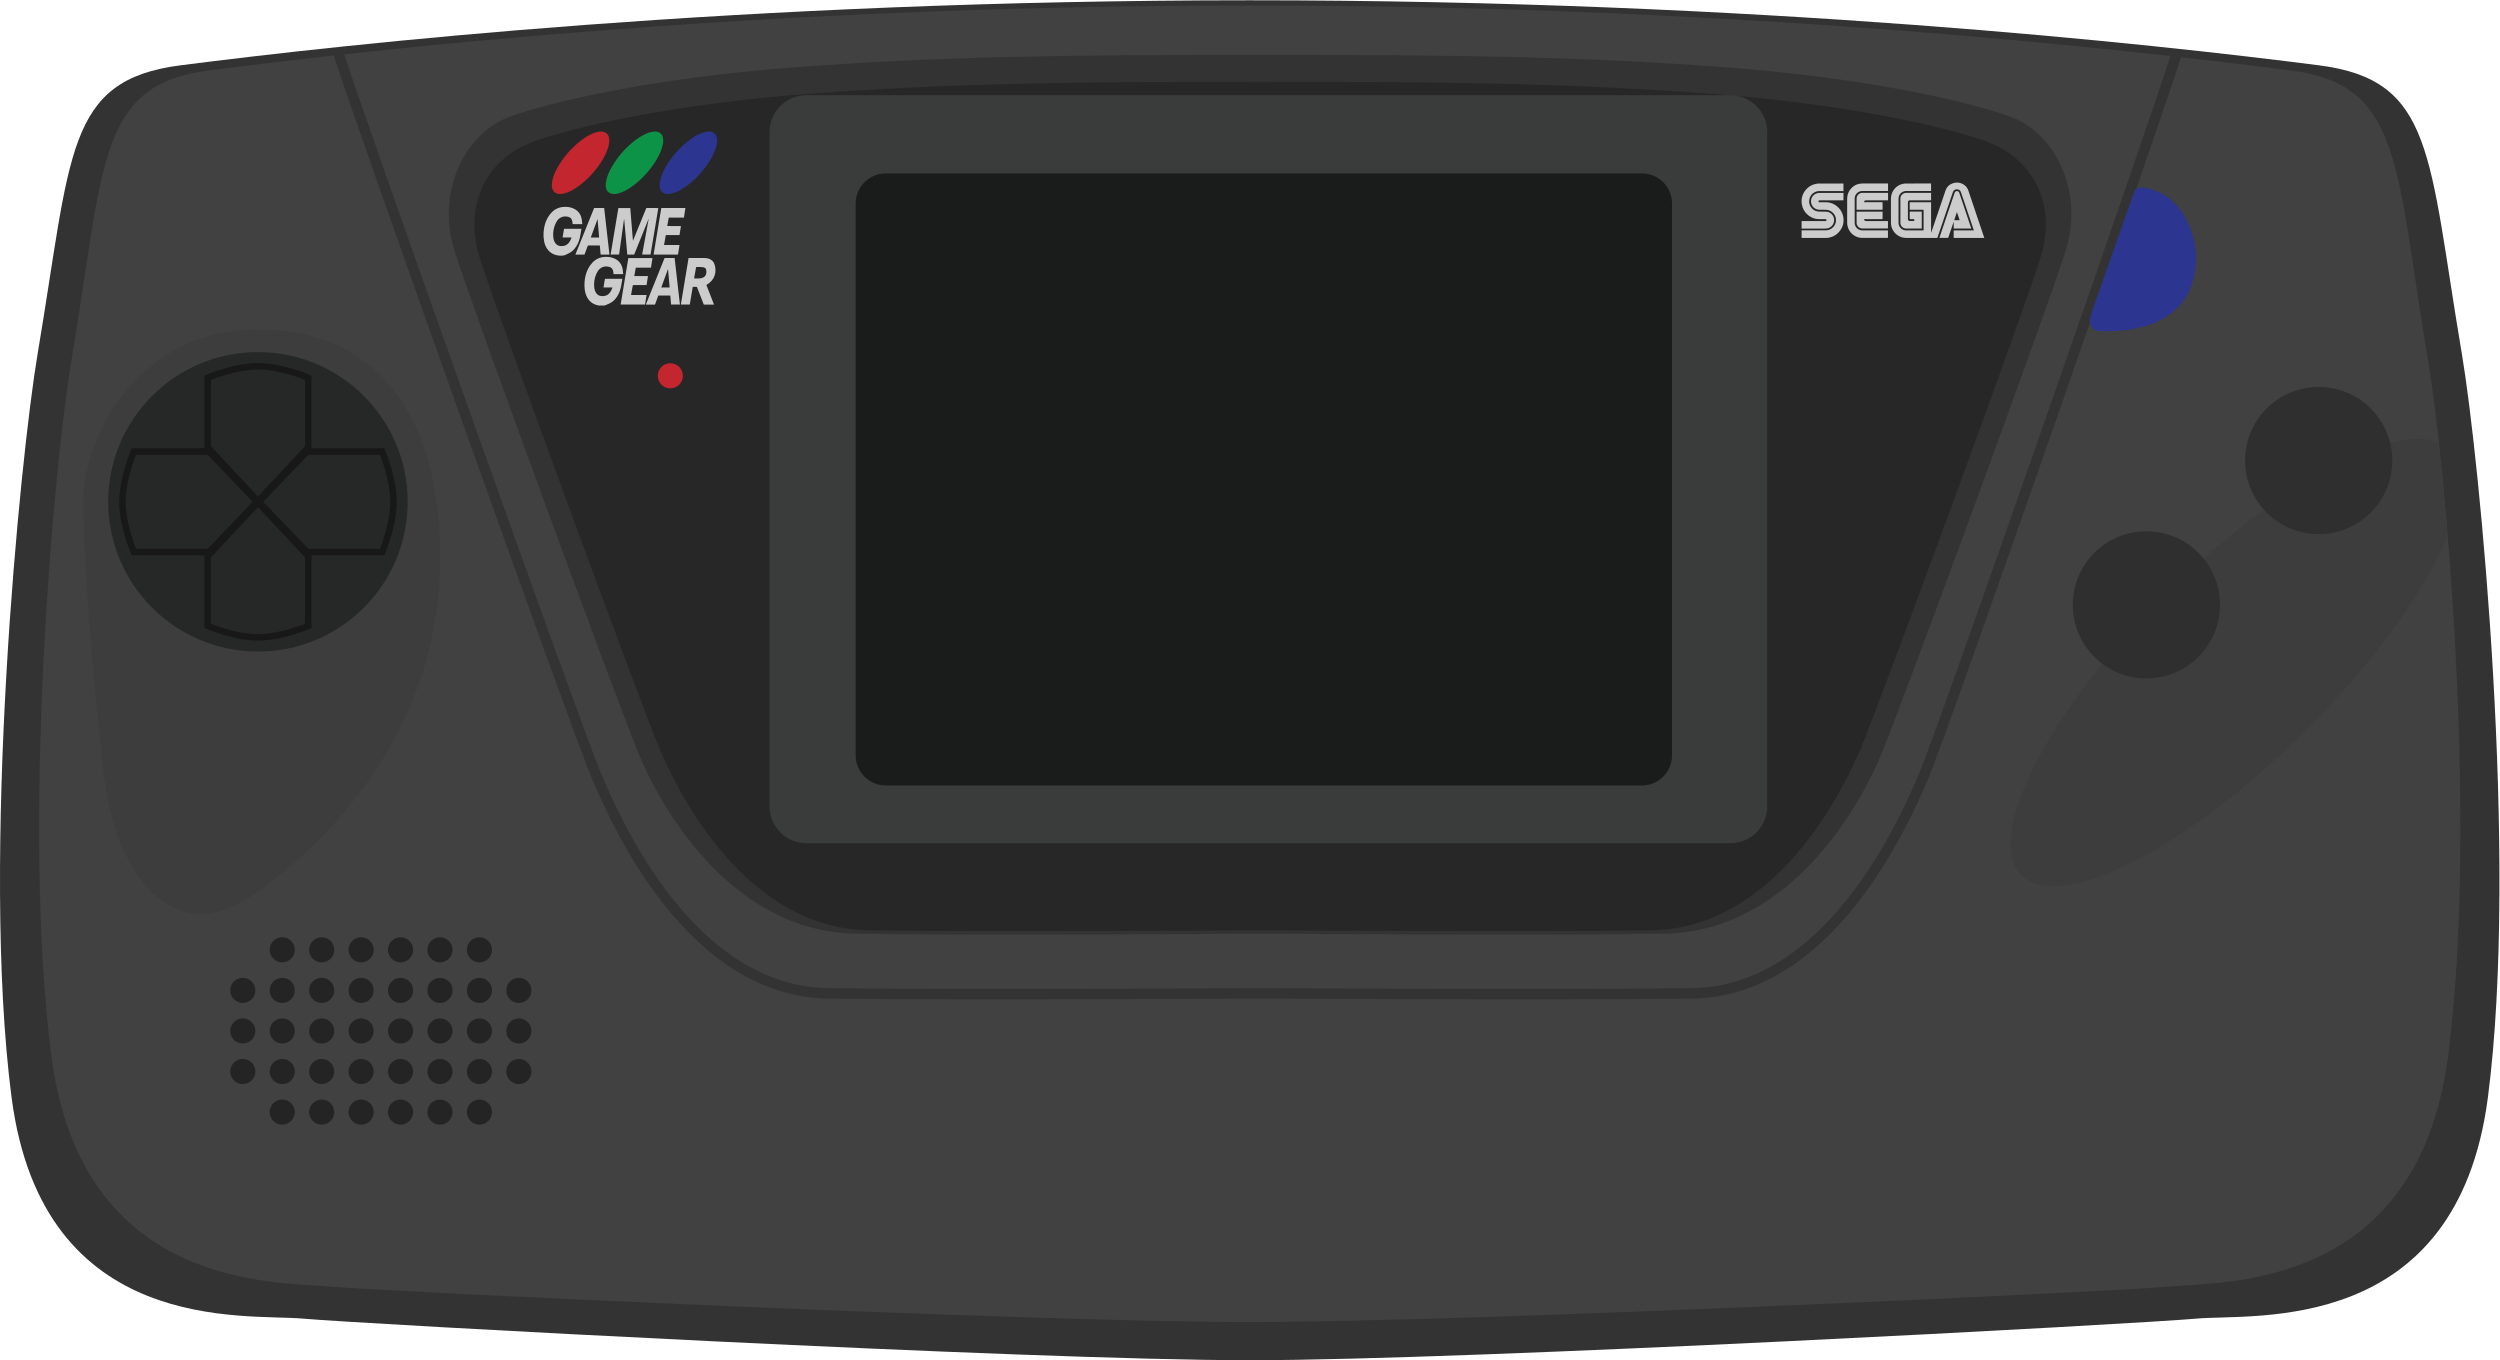<svg height="217.635" width="400" xmlns="http://www.w3.org/2000/svg" xmlns:xlink="http://www.w3.org/1999/xlink"><clipPath id="a"><path d="m0 216.722h398.322v-216.722h-398.322z"/></clipPath><g clip-path="url(#a)" transform="matrix(1.004 0 0 -1.004 0 217.635)"><path d="m199.228 0c35.223 0 141.719 5.802 150.835 6.631 9.117.828 41.439-2.902 46.411 35.221 4.973 38.124-1.363 102.042-4.144 118.515-5.387 31.907-4.42 43.648-22.791 45.996-26.463 3.382-89.092 10.359-170.446 10.359h.135c-81.354 0-143.983-6.977-170.446-10.359-18.371-2.348-17.404-14.089-22.791-45.996-2.781-16.473-9.116-80.391-4.144-118.515 4.973-38.123 37.294-34.393 46.411-35.221 9.116-.829 115.613-6.631 150.835-6.631z" fill="#333"/><path d="m199.228 6.078c34.27 0 137.687 4.856 146.556 5.664 8.87.805 39.501-.42 44.339 36.672s-.447 94.658-3.152 110.683c-5.243 31.045-3.978 44.152-21.852 46.437-25.748 3.291-86.873 10.359-166.026 10.359h.135c-79.153 0-140.278-7.068-166.026-10.359-17.873-2.285-16.61-15.392-21.852-46.437-2.705-16.025-7.99-73.591-3.152-110.683 4.838-37.092 35.469-35.867 44.339-36.672 8.87-.808 112.287-5.664 146.556-5.664h.135z" fill="#404140"/><path d="m202.393 67.959s42.265-.277 62.708 0c20.442.275 31.493 20.994 34.531 28.178 3.039 7.181 26.521 70.997 29.559 80.666 3.039 9.669-1.933 18.785-8.564 21.272-6.629 2.486-23.481 6.353-46.134 8.011s-41.438 1.934-72.1 1.934h-3.165c-30.662 0-49.447-.276-72.101-1.934-22.652-1.658-39.504-5.525-46.134-8.011-6.63-2.487-11.602-11.603-8.563-21.272 3.038-9.669 26.52-73.485 29.559-80.666 3.038-7.184 14.089-27.903 34.532-28.178 20.442-.277 62.707 0 62.707 0z" fill="#333"/><path d="m53.842 208.552c3.253-10.351 37.926-107.673 41.179-115.363 3.253-7.687 15.082-34.426 36.966-34.722 21.884-.295 67.129 0 67.129 0h3.389s45.244-.295 67.128 0c21.885.296 33.714 27.035 36.967 34.722 3.253 7.69 36.967 104.481 40.22 114.831" fill="none" stroke="#333" stroke-miterlimit="10" stroke-width="1.658"/><path d="m202.343 68.508s40.933-.268 60.731 0 30.499 21.99 33.443 28.947c2.943 6.955 25.684 68.758 28.627 78.123 2.944 9.364-1.872 16.121-8.294 18.529-6.421 2.407-22.741 6.153-44.68 7.758-21.938 1.605-40.132 1.873-69.827 1.873h-3.064c-29.696 0-47.889-.268-69.828-1.873-21.938-1.605-38.259-5.351-44.68-7.758-6.421-2.408-11.237-9.165-8.294-18.529 2.943-9.365 25.685-71.168 28.628-78.123 2.942-6.957 13.644-28.679 33.443-28.947 19.798-.268 60.731 0 60.731 0z" fill="#272727"/><path d="m281.627 88.264c0-3.243-2.629-5.873-5.873-5.873h-147.241c-3.244 0-5.873 2.63-5.873 5.873v107.46c0 3.244 2.629 5.873 5.873 5.873h147.241c3.244 0 5.873-2.629 5.873-5.873z" fill="#3a3b3b"/><path d="m266.456 96.397c0-2.654-2.152-4.805-4.805-4.805h-120.484c-2.655 0-4.807 2.151-4.807 4.805v87.932c0 2.654 2.152 4.807 4.807 4.807h120.484c2.653 0 4.805-2.153 4.805-4.807z" fill="#1a1b1b"/><path d="m40.696 58.938c0-1.105-.896-2.002-2.003-2.002-1.106 0-2.002.897-2.002 2.002 0 1.107.896 2.004 2.002 2.004 1.107 0 2.003-.897 2.003-2.004m0-6.465c0-1.105-.896-2.003-2.003-2.003-1.106 0-2.002.898-2.002 2.003s.896 2.002 2.002 2.002c1.107 0 2.003-.897 2.003-2.002m0-6.465c0-1.105-.896-2.003-2.003-2.003-1.106 0-2.002.898-2.002 2.003s.896 2.003 2.002 2.003c1.107 0 2.003-.898 2.003-2.003m6.285 19.396c0-1.107-.897-2.004-2.003-2.004-1.105 0-2.002.897-2.002 2.004 0 1.105.897 2.002 2.002 2.002 1.106 0 2.003-.897 2.003-2.002m0-6.467c0-1.105-.897-2.002-2.003-2.002-1.105 0-2.002.897-2.002 2.002 0 1.107.897 2.004 2.002 2.004 1.106 0 2.003-.897 2.003-2.004m0-6.465c0-1.105-.897-2.003-2.003-2.003-1.105 0-2.002.898-2.002 2.003s.897 2.002 2.002 2.002c1.106 0 2.003-.897 2.003-2.002m0-6.465c0-1.105-.897-2.003-2.003-2.003-1.105 0-2.002.898-2.002 2.003s.897 2.003 2.002 2.003c1.106 0 2.003-.898 2.003-2.003m0-6.466c0-1.107-.897-2.003-2.003-2.003-1.105 0-2.002.896-2.002 2.003 0 1.106.897 2.003 2.002 2.003 1.106 0 2.003-.897 2.003-2.003m6.285 25.862c0-1.107-.896-2.004-2.003-2.004-1.105 0-2.002.897-2.002 2.004 0 1.105.897 2.002 2.002 2.002 1.107 0 2.003-.897 2.003-2.002m0-6.467c0-1.105-.896-2.002-2.003-2.002-1.105 0-2.002.897-2.002 2.002 0 1.107.897 2.004 2.002 2.004 1.107 0 2.003-.897 2.003-2.004m0-6.465c0-1.105-.896-2.003-2.003-2.003-1.105 0-2.002.898-2.002 2.003s.897 2.002 2.002 2.002c1.107 0 2.003-.897 2.003-2.002m0-6.465c0-1.105-.896-2.003-2.003-2.003-1.105 0-2.002.898-2.002 2.003s.897 2.003 2.002 2.003c1.107 0 2.003-.898 2.003-2.003m0-6.466c0-1.107-.896-2.003-2.003-2.003-1.105 0-2.002.896-2.002 2.003 0 1.106.897 2.003 2.002 2.003 1.107 0 2.003-.897 2.003-2.003m6.285 25.862c0-1.107-.896-2.004-2.002-2.004s-2.003.897-2.003 2.004c0 1.105.897 2.002 2.003 2.002s2.002-.897 2.002-2.002m0-6.467c0-1.105-.896-2.002-2.002-2.002s-2.003.897-2.003 2.002c0 1.107.897 2.004 2.003 2.004s2.002-.897 2.002-2.004m0-6.465c0-1.105-.896-2.003-2.002-2.003s-2.003.898-2.003 2.003.897 2.002 2.003 2.002 2.002-.897 2.002-2.002m0-6.465c0-1.105-.896-2.003-2.002-2.003s-2.003.898-2.003 2.003.897 2.003 2.003 2.003 2.002-.898 2.002-2.003m0-6.466c0-1.107-.896-2.003-2.002-2.003s-2.003.896-2.003 2.003c0 1.106.897 2.003 2.003 2.003s2.002-.897 2.002-2.003m6.285 25.862c0-1.107-.897-2.004-2.002-2.004-1.106 0-2.003.897-2.003 2.004 0 1.105.897 2.002 2.003 2.002 1.105 0 2.002-.897 2.002-2.002m0-6.467c0-1.105-.897-2.002-2.002-2.002-1.106 0-2.003.897-2.003 2.002 0 1.107.897 2.004 2.003 2.004 1.105 0 2.002-.897 2.002-2.004m0-6.465c0-1.105-.897-2.003-2.002-2.003-1.106 0-2.003.898-2.003 2.003s.897 2.002 2.003 2.002c1.105 0 2.002-.897 2.002-2.002m0-6.465c0-1.105-.897-2.003-2.002-2.003-1.106 0-2.003.898-2.003 2.003s.897 2.003 2.003 2.003c1.105 0 2.002-.898 2.002-2.003m0-6.466c0-1.107-.897-2.003-2.002-2.003-1.106 0-2.003.896-2.003 2.003 0 1.106.897 2.003 2.003 2.003 1.105 0 2.002-.897 2.002-2.003m6.286 25.862c0-1.107-.897-2.004-2.003-2.004s-2.003.897-2.003 2.004c0 1.105.897 2.002 2.003 2.002s2.003-.897 2.003-2.002m0-6.467c0-1.105-.897-2.002-2.003-2.002s-2.003.897-2.003 2.002c0 1.107.897 2.004 2.003 2.004s2.003-.897 2.003-2.004m0-6.465c0-1.105-.897-2.003-2.003-2.003s-2.003.898-2.003 2.003.897 2.002 2.003 2.002 2.003-.897 2.003-2.002m0-6.465c0-1.105-.897-2.003-2.003-2.003s-2.003.898-2.003 2.003.897 2.003 2.003 2.003 2.003-.898 2.003-2.003m0-6.466c0-1.107-.897-2.003-2.003-2.003s-2.003.896-2.003 2.003c0 1.106.897 2.003 2.003 2.003s2.003-.897 2.003-2.003m6.285 25.862c0-1.107-.897-2.004-2.003-2.004s-2.003.897-2.003 2.004c0 1.105.897 2.002 2.003 2.002s2.003-.897 2.003-2.002m0-6.467c0-1.105-.897-2.002-2.003-2.002s-2.003.897-2.003 2.002c0 1.107.897 2.004 2.003 2.004s2.003-.897 2.003-2.004m0-6.465c0-1.105-.897-2.003-2.003-2.003s-2.003.898-2.003 2.003.897 2.002 2.003 2.002 2.003-.897 2.003-2.002m0-6.465c0-1.105-.897-2.003-2.003-2.003s-2.003.898-2.003 2.003.897 2.003 2.003 2.003 2.003-.898 2.003-2.003m0-6.466c0-1.107-.897-2.003-2.003-2.003s-2.003.896-2.003 2.003c0 1.106.897 2.003 2.003 2.003s2.003-.897 2.003-2.003m6.285 19.395c0-1.105-.897-2.002-2.003-2.002s-2.002.897-2.002 2.002c0 1.107.896 2.004 2.002 2.004s2.003-.897 2.003-2.004m0-6.465c0-1.105-.897-2.003-2.003-2.003s-2.002.898-2.002 2.003.896 2.002 2.002 2.002 2.003-.897 2.003-2.002m0-6.465c0-1.105-.897-2.003-2.003-2.003s-2.002.898-2.002 2.003.896 2.003 2.002 2.003 2.003-.898 2.003-2.003" fill="#242425"/><path d="m349.98 175.439c.077 2.899-1.417 9.541-7.251 11.188-2.141.604-2.435.104-2.746-.777-.311-.88-6.733-19.113-6.733-19.113s-.984-2.694 1.605-2.745c2.59-.052 14.814-.311 15.125 11.447" fill="#2c3691"/><g fill-rule="evenodd"><path d="m95.932 195.812c.12-.026.243-.042.36-.08.436-.146.67-.468.762-.904.087-.408.043-.812-.048-1.213-.168-.744-.48-1.431-.853-2.092-.503-.891-1.113-1.707-1.799-2.466-.738-.819-1.548-1.558-2.466-2.173-.571-.383-1.17-.712-1.834-.906-.351-.103-.706-.162-1.074-.106-.522.081-.877.414-.99.935-.083.381-.055.76.021 1.137.148.732.438 1.411.8 2.058.993 1.772 2.307 3.265 3.928 4.486.579.436 1.197.809 1.878 1.071.312.121.633.212.969.24.016.002.032.009.048.013z" fill="#c3262e"/><path d="m104.523 195.812c.12-.026.243-.042.359-.08.437-.146.671-.468.763-.904.087-.408.042-.812-.048-1.213-.168-.744-.481-1.431-.853-2.092-.504-.891-1.114-1.707-1.799-2.466-.738-.819-1.548-1.558-2.466-2.173-.571-.383-1.171-.712-1.835-.906-.35-.103-.706-.162-1.074-.106-.521.081-.877.414-.99.935-.083.381-.055.76.022 1.137.148.732.437 1.411.8 2.058.992 1.772 2.307 3.265 3.928 4.486.579.436 1.197.809 1.877 1.071.313.121.633.212.969.24.017.002.032.009.048.013z" fill="#0d9347"/><path d="m113.113 195.812c.12-.026.243-.042.359-.08.436-.146.67-.468.763-.904.087-.408.042-.812-.048-1.213-.168-.744-.481-1.431-.853-2.092-.504-.891-1.114-1.707-1.799-2.466-.739-.819-1.548-1.558-2.466-2.173-.571-.383-1.171-.712-1.834-.906-.351-.103-.707-.162-1.075-.106-.522.081-.877.414-.99.935-.083.381-.054.76.022 1.137.148.732.438 1.411.8 2.058.992 1.772 2.307 3.265 3.928 4.486.579.436 1.197.809 1.878 1.071.312.121.632.212.968.24.017.002.032.009.048.013z" fill="#2c3691"/><path d="m95.434 168.076c-.11.026-.221.05-.33.079-.707.191-1.218.625-1.557 1.267-.219.414-.328.863-.374 1.325-.072.724-.027 1.441.153 2.147.194.757.536 1.438 1.072 2.012.582.622 1.308.922 2.158.93.511.005 1.004-.08 1.466-.314.695-.353 1.085-.928 1.211-1.687.041-.247.055-.499.083-.755h-1.54c-.013.132-.018.265-.042.395-.086.47-.314.709-.786.798-.481.092-.931.013-1.318-.308-.262-.216-.436-.499-.577-.802-.338-.734-.445-1.505-.342-2.304.035-.276.127-.534.279-.77.179-.276.43-.445.756-.491.331-.046.653-.015.959.127.23.106.396.282.54.483.162.225.274.475.356.746h-1.426c.025.142.047.279.07.416.05.296.101.593.147.891.01.064.032.082.099.082.83-.002 1.661-.002 2.491-.002h.203c-.017-.1-.032-.193-.049-.285-.071-.394-.125-.792-.218-1.182-.157-.654-.435-1.256-.879-1.773-.272-.316-.602-.554-.982-.724-.203-.09-.407-.179-.611-.267-.036-.015-.076-.023-.115-.034zm-8.813 11.562c.009.106.018.211.028.318.1 1.06.443 2.025 1.15 2.837.543.622 1.231.957 2.057 1.005.521.03 1.027-.03 1.509-.243.764-.335 1.209-.923 1.346-1.742.042-.249.056-.502.084-.761h-1.537c-.014.136-.019.274-.045.408-.089.467-.322.701-.796.786-.475.083-.918.008-1.301-.305-.231-.188-.394-.428-.527-.691-.351-.692-.475-1.43-.426-2.199.018-.3.092-.589.231-.86.217-.424.567-.637 1.041-.643.456-.005.862.114 1.171.476.164.193.292.408.385.643.032.082.059.165.092.258h-1.426c.077.464.153.92.229 1.38h2.777c-.021-.121-.04-.239-.062-.357-.065-.366-.116-.735-.203-1.097-.155-.65-.427-1.25-.866-1.763-.274-.322-.608-.562-.99-.738-.149-.067-.293-.147-.443-.21-.254-.105-.522-.13-.795-.119-.467.019-.912.116-1.319.352-.512.299-.858.739-1.079 1.282-.167.408-.243.836-.272 1.274-.003.037-.009.073-.013.111zm13.345-3.438c-.167 1.902-.334 3.796-.501 5.69-.004 0-.008 0-.012.001-.025-.178-.051-.356-.074-.533-.08-.566-.158-1.132-.237-1.698-.078-.559-.156-1.117-.233-1.677-.08-.577-.161-1.155-.243-1.732-.003-.019-.032-.049-.049-.049-.426-.002-.854-.001-1.281-.001-.007 0-.013.005-.027.01.411 2.463.822 4.926 1.234 7.395h1.9c.141-1.723.282-3.449.422-5.175.005-.002.009-.003.014-.005.01.023.02.044.029.066.686 1.682 1.373 3.364 2.057 5.047.025.063.052.089.125.088.589-.008 1.178-.01 1.766-.014.016 0 .032-.002.057-.004-.03-.178-.059-.353-.088-.527-.126-.75-.252-1.5-.378-2.251-.126-.752-.252-1.505-.379-2.258-.125-.747-.249-1.496-.376-2.243-.026-.154.011-.129-.148-.13-.372-.001-.745 0-1.118 0h-.093c.35 1.905.696 3.799 1.044 5.692-.003.001-.006.003-.009.004-.033-.08-.066-.159-.099-.239-.724-1.792-1.449-3.584-2.171-5.377-.026-.063-.057-.082-.124-.082-.306.004-.613.002-.918.002zm10.647-3.806c.021-.002.038-.004.054-.004.249 0 .498-.008.746.004.151.007.304.029.447.073.338.102.593.302.681.666.05.209.045.418 0 .627-.046.211-.175.345-.381.397-.114.028-.233.05-.349.055-.271.008-.541.002-.811.006-.052 0-.068-.018-.076-.067-.058-.339-.12-.676-.18-1.015-.044-.245-.087-.493-.131-.742m1.958-1.035c.406-1.045.809-2.082 1.215-3.127-.031-.002-.053-.004-.076-.004-.494 0-.987.001-1.481-.001-.052 0-.077.014-.097.065-.347.9-.698 1.798-1.045 2.697-.022.055-.047.07-.103.07-.192-.004-.384-.002-.583-.002-.159-.942-.317-1.881-.476-2.823h-1.422c.409 2.472.818 4.94 1.228 7.413.019.001.037.005.056.005.832 0 1.665.001 2.498-.002.285-.002.561-.05.823-.169.363-.165.625-.431.752-.811.202-.606.228-1.223.016-1.83-.223-.639-.666-1.104-1.244-1.446-.019-.011-.037-.021-.061-.035m-4.055 9.388c-.077-.486-.151-.959-.227-1.438h-2.185c-.094-.527-.187-1.048-.282-1.58h2.466c-.024-.149-.046-.289-.067-.429-.057-.348-.114-.697-.167-1.046-.007-.041-.021-.055-.062-.055-1.265.001-2.53.001-3.795.001-.009 0-.018.003-.04.006.409 2.472.818 4.941 1.228 7.414h3.842c-.078-.512-.155-1.021-.234-1.534h-2.418c-.082-.446-.162-.888-.244-1.339zm-9.61-12.513c.41 2.474.819 4.942 1.229 7.414h3.841c-.077-.51-.155-1.018-.233-1.531h-2.419c-.081-.449-.161-.891-.243-1.343h2.182c-.076-.484-.15-.959-.225-1.438h-.089c-.672 0-1.343 0-2.015.002-.067 0-.087-.021-.098-.083-.084-.481-.172-.96-.259-1.441-.002-.016-.001-.033-.003-.055h2.464c-.082-.512-.162-1.017-.243-1.525zm6.474 2.719h1.332c-.083.973-.167 1.941-.25 2.909-.006 0-.012.001-.018.002-.353-.968-.707-1.936-1.064-2.911m2.129 4.702c.282-2.477.562-4.945.844-7.42h-1.408c-.041.477-.082.953-.124 1.436-.028.001-.053.003-.079.003-.586 0-1.172-.001-1.758.002-.058 0-.08-.018-.1-.072-.158-.439-.32-.877-.479-1.315-.015-.038-.028-.062-.078-.062-.451.002-.901.001-1.352.001-.014 0-.028.003-.05.005.029.074.057.144.084.213.958 2.38 1.917 4.759 2.872 7.139.022.052.045.071.103.071.483-.003.967-.001 1.451-.001zm-12.276 6.182c-.004.001-.01.001-.014.001-.357-.972-.713-1.944-1.07-2.918h1.333c-.084.976-.166 1.946-.249 2.917m1.89-5.637h-.084c-.413 0-.826.002-1.239-.003-.075 0-.089.026-.095.093-.035.448-.075.897-.114 1.356h-.085c-.579 0-1.158 0-1.737.002-.063 0-.094-.016-.117-.079-.156-.437-.319-.872-.479-1.308-.013-.039-.027-.063-.077-.063-.448.003-.897.002-1.344.002-.015 0-.029.003-.052.005.008.025.015.047.023.068.978 2.43 1.957 4.86 2.934 7.291.019.046.041.063.092.063.486-.003.973-.003 1.459 0 .055 0 .076-.012.083-.072.057-.526.118-1.051.178-1.576.059-.521.118-1.041.177-1.562s.119-1.042.178-1.562c.055-.474.108-.947.162-1.421.045-.398.09-.796.135-1.195.001-.009.001-.018.002-.039m210.619 11.327v-1.194c-.025-.001-.047-.003-.069-.003-1.299 0-2.597-.004-3.895.002-.557.001-1.058-.387-1.187-.924-.022-.092-.035-.189-.036-.283-.002-1.289-.002-2.579-.001-3.869 0-.587.446-1.102 1.028-1.189.069-.011.138-.017.207-.017.897-.001 1.794 0 2.692 0 .07 0 .07 0 .07.071v3.147c0 .074 0 .074-.072.074h-2.076c-.064 0-.065 0-.065.063v1.132h3.407v-4.834c.005-.001.011-.002.016-.003.007.016.016.032.022.049.23.678.46 1.356.691 2.033.293.861.586 1.721.879 2.582.236.695.468 1.391.708 2.085.184.534.557.898 1.082 1.088.734.265 1.416.154 2.021-.348.263-.219.426-.504.534-.828.477-1.43.961-2.858 1.442-4.287.355-1.054.711-2.108 1.067-3.162.005-.016.009-.033.016-.056-.023-.001-.04-.003-.057-.003-1.588-.001-3.174 0-4.761-.002-.048 0-.06.014-.059.061.001.36.001.72.001 1.081v.056h3.218c-.02.06-.035.111-.052.16-.576 1.698-1.151 3.397-1.726 5.095-.098.287-.195.574-.292.861-.088.261-.353.445-.634.443-.289-.001-.549-.182-.638-.444-.345-1.021-.692-2.043-1.039-3.065-.43-1.271-.862-2.543-1.294-3.815-.042-.125-.088-.249-.127-.375-.013-.045-.036-.055-.079-.055-.34.002-.682.001-1.023.001-1.293 0-2.586.003-3.878-.001-1.037-.004-1.972.654-2.309 1.646-.082.241-.125.491-.125.746-.003 1.296-.003 2.592-.001 3.888.001 1.124.818 2.123 1.919 2.341.164.032.334.05.5.05 1.301.004 2.602.002 3.904.002zm-20.632-7.182v1.197h.069c1.241 0 2.482 0 3.723.001.027 0 .056.001.082.009.066.018.106.077.103.15-.003.068-.049.122-.117.135-.027.004-.055.006-.082.006-.346.001-.692-.005-1.038.004-.63.015-1.191.225-1.682.619-.55.442-.896 1.014-1.016 1.71-.147.854.049 1.63.596 2.307.424.527.978.856 1.642.988.177.035.362.053.543.054 1.261.004 2.522.002 3.782.002h.064v-1.202h-.069c-1.252 0-2.505.001-3.757 0-.772 0-1.432-.519-1.6-1.271-.125-.559.011-1.057.395-1.482.267-.295.604-.466.999-.513.15-.018.303-.013.455-.015.26-.004.52-.006.78-.008.589-.005 1.116-.422 1.267-1.002.201-.768-.301-1.542-1.084-1.669-.083-.014-.167-.019-.251-.019-1.247-.002-2.495-.001-3.743-.001z" fill="#cdcccc"/><path d="m287.107 180.059h3.843c.792 0 1.471.565 1.615 1.344.163.869-.423 1.729-1.29 1.902-.201.04-.404.033-.608.035-.244.002-.487 0-.732.004-.668.01-1.209.485-1.312 1.136-.109.693.328 1.345 1.008 1.509.097.024.198.035.297.035 1.268.002 2.534.001 3.802.001h.05c.003-.011.006-.02.006-.029-.003-.366-.007-.731-.007-1.095 0-.057-.023-.062-.068-.062-1.233.001-2.467.001-3.7.001-.029 0-.058 0-.087-.004-.071-.009-.122-.066-.126-.138-.005-.099.055-.164.154-.164.173 0 .346.005.519.004.25-.001.502.01.751-.012.564-.05 1.07-.259 1.51-.616.524-.425.867-.969 1-1.63.177-.868-.01-1.66-.558-2.355-.428-.544-.99-.88-1.666-1.023-.191-.04-.383-.055-.577-.055h-3.754c-.07 0-.07 0-.07.071zm13.776 7.469v-1.193c-.023-.002-.047-.004-.07-.004h-4.03c-.589 0-1.093-.419-1.2-.998-.012-.07-.018-.141-.018-.213-.001-1.281-.001-2.563 0-3.844 0-.622.442-1.13 1.055-1.214.062-.009.125-.011.188-.011 1.33-.001 2.66 0 3.991 0 .071 0 .071-.001.071-.071 0-.354-.001-.708.001-1.061.001-.05-.012-.064-.063-.064-1.353.001-2.705-.002-4.058.002-1.124.003-2.108.82-2.33 1.924-.036.171-.051.342-.051.515.001 1.262.001 2.525 0 3.788 0 .623.2 1.173.614 1.638.363.408.816.665 1.353.764.156.028.315.04.472.04 1.336.003 2.67.002 4.006.002zm10.542-5.856c.248-.001.557 0 .805 0h.067c-.144.433-.285.853-.426 1.274h-.013c-.007-.017-.015-.034-.021-.051-.131-.388-.263-.776-.392-1.164zm-.074-.217c-.263-.774-.56-1.648-.824-2.422-.015-.045-.033-.09-.046-.137-.009-.031-.024-.041-.055-.04-.058.001-.116 0-.174 0h-1.121c-.021 0-.041.002-.068.003.007.025.012.044.019.064.419 1.239.839 2.479 1.26 3.719.383 1.133.766 2.266 1.15 3.399.091.266.387.364.602.202.068-.051.113-.12.14-.2.326-.97.653-1.94.979-2.91.308-.913.615-1.825.922-2.737.006-.015.011-.031.018-.052h-2.805c0 .351.003.763.003 1.111m-3.607 3.385h-3.342c-.028 0-.055 0-.083-.002-.168-.013-.271-.124-.271-.292v-2.711c0-.15.122-.276.277-.281.139-.003.278-.002.417-.003.087-.001.174-.002.262-.007.043-.003.055.014.054.056-.003.064-.003.129 0 .194.001.04-.014.052-.054.052-.2-.001-.401-.001-.601 0-.065 0-.066 0-.066.062v1.091c0 .014.002.028.003.046h1.91c0-.021.001-.04.002-.06v-2.574c0-.064-.001-.064-.062-.064-.798 0-1.594-.001-2.391 0-.453 0-.825.29-.926.721-.014.062-.022.128-.022.192-.001 1.288-.002 2.576-.001 3.864.001.449.347.842.793.901.056.007.113.01.169.01 1.287.001 2.574.001 3.86.001.081 0 .072.007.072-.073z" fill="#cdcccc"/><path d="m297.067 184.54h2.935c.003-.025.006-.047.006-.069.002-.334.004-.669.006-1.004v-.004c0-.12 0-.12-.118-.12h-4.023v.06c0 .568-.001 1.135 0 1.702.001.454.295.819.738.913.066.014.138.017.206.017 1.336.001 2.67.001 4.006.001h.063v-1.13c0-.066 0-.066-.066-.066h-3.414c-.035 0-.071-.002-.107-.005-.139-.013-.247-.146-.232-.295m-.002-2.694c-.009-.177.106-.295.288-.301.015-.001.029-.001.044-.001h3.404c.068 0 .069 0 .069-.067v-1.057c0-.063-.001-.063-.064-.063h-4.014c-.468 0-.851.334-.914.798-.006.043-.005.087-.005.13-.001.562-.001 1.125-.001 1.687 0 .066 0 .066.066.066h4.01c.07 0 .068 0 .067-.069-.002-.232-.002-.465-.004-.697 0-.12-.002-.239-.003-.359-.001-.067-.001-.067-.067-.067z" fill="#cdcccc"/><path d="m108.827 156.878c0-1.105-.896-2.003-2.003-2.003-1.106 0-2.003.898-2.003 2.003 0 1.106.897 2.003 2.003 2.003 1.107 0 2.003-.897 2.003-2.003" fill="#c3262e"/></g><path d="m17.249 88.885c1.945-9.895 9.668-24.24 23.447-14.502 13.778 9.737 28.698 27.276 29.422 51.45s-9.843 38.47-29.007 38.47c-19.166 0-27.867-17.302-27.867-27.506 0-10.203 2.417-39.831 4.005-47.912" fill="#3d3d3d"/><path d="m64.972 136.797c0-13.178-10.683-23.861-23.861-23.861-13.179 0-23.862 10.683-23.862 23.861 0 13.179 10.683 23.862 23.862 23.862 13.178 0 23.861-10.683 23.861-23.862" fill="#262727"/><path d="m49.64 127.734v29.178l-.637.266c-.17.071-4.205 1.738-7.892 1.738-3.688 0-7.723-1.667-7.893-1.738l-.637-.266v-29.178" fill="#181819"/><path d="m32.581 128.268v-11.585l.637-.266c.17-.071 4.205-1.738 7.893-1.738 3.687 0 7.722 1.667 7.892 1.738l.637.266v11.585m-17.059 17.06h-11.586l-.266-.638c-.071-.17-1.737-4.205-1.737-7.892 0-3.688 1.666-7.722 1.737-7.893l.266-.637h11.586" fill="#181819"/><path d="m31.89 128.268h29.335l.266.637c.071.171 1.737 4.205 1.737 7.892 0 3.688-1.666 7.723-1.737 7.893l-.266.638h-29.335" fill="#181819"/><path d="m41.111 157.88c-3.523 0-7.494-1.658-7.494-1.658v-10.566l7.494-8.012 7.493 8.012v10.566s-3.971 1.658-7.493 1.658m0-42.166c3.522 0 7.493 1.658 7.493 1.658v10.567l-7.493 8.011-7.494-8.011v-10.567s3.971-1.658 7.494-1.658m21.082 21.082c0 3.523-1.657 7.494-1.657 7.494h-11.396l-7.182-7.494 7.182-7.492h11.396s1.657 3.971 1.657 7.492m-42.165 0c0-3.521 1.658-7.492 1.658-7.492h11.396l7.182 7.492-7.182 7.494h-11.396s-1.658-3.971-1.658-7.494" fill="#262727"/><path d="m345.281 122.258c-18.851-18.713-29.216-38.834-23.152-44.943 6.065-6.11 26.262 4.106 45.115 22.818 11.025 10.944 19.144 22.369 22.775 31.191-.449 5.513-.936 10.562-1.418 14.94-7.615 3.167-26.033-6.846-43.32-24.006" fill="#3d3d3d"/><path d="m353.784 120.379c0-6.479-5.251-11.729-11.729-11.729s-11.728 5.25-11.728 11.729c0 6.477 5.25 11.729 11.728 11.729s11.729-5.252 11.729-11.729m27.453 22.998c0-6.479-5.251-11.73-11.73-11.73-6.477 0-11.728 5.251-11.728 11.73 0 6.478 5.251 11.729 11.728 11.729 6.479 0 11.73-5.251 11.73-11.729" fill="#2f2f2f"/></g></svg>